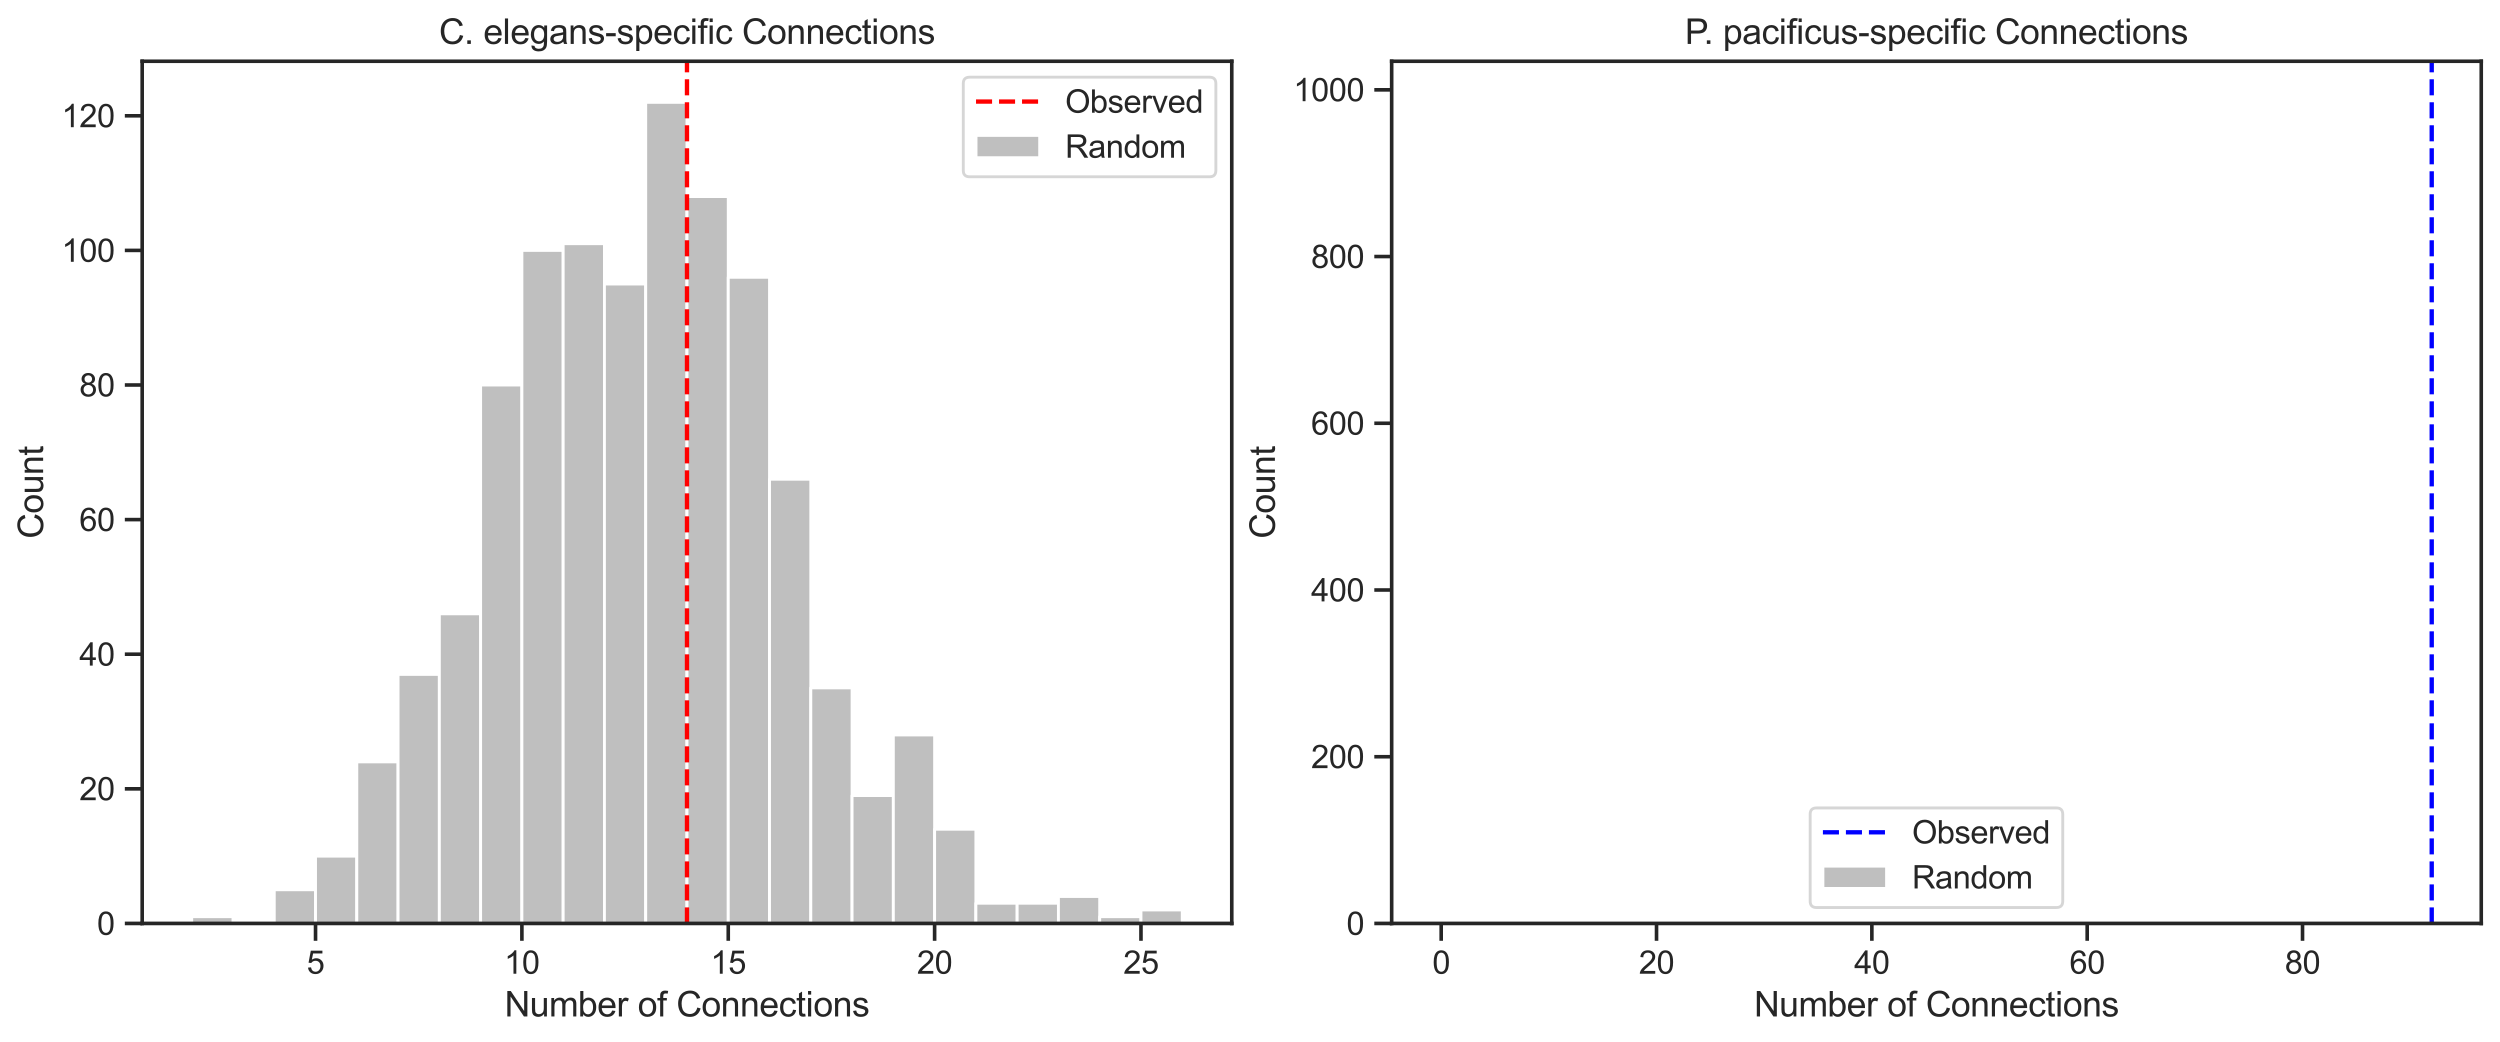 <?xml version="1.0" encoding="utf-8" standalone="no"?>
<!DOCTYPE svg PUBLIC "-//W3C//DTD SVG 1.1//EN"
  "http://www.w3.org/Graphics/SVG/1.1/DTD/svg11.dtd">
<svg xmlns:xlink="http://www.w3.org/1999/xlink" width="864pt" height="360pt" viewBox="0 0 864 360" xmlns="http://www.w3.org/2000/svg" version="1.1">
 <defs>
  <style type="text/css">*{stroke-linejoin: round; stroke-linecap: butt}</style>
 </defs>
 <g id="figure_1">
  <g id="patch_1">
   <path d="M 0 360 
L 864 360 
L 864 0 
L 0 0 
z
" style="fill: #ffffff"/>
  </g>
  <g id="axes_1">
   <g id="patch_2">
    <path d="M 49.14 319.14 
L 425.7 319.14 
L 425.7 21.176 
L 49.14 21.176 
z
" style="fill: #ffffff"/>
   </g>
   <g id="matplotlib.axis_1">
    <g id="xtick_1">
     <g id="line2d_1">
      <defs>
       <path id="m3680e229ea" d="M 0 0 
L 0 6 
" style="stroke: #262626; stroke-width: 1.25"/>
      </defs>
      <g>
       <use xlink:href="#m3680e229ea" x="109.047" y="319.14" style="fill: #262626; stroke: #262626; stroke-width: 1.25"/>
      </g>
     </g>
     <g id="text_1">
      <!-- 5 -->
      <g style="fill: #262626" transform="translate(105.989 336.514) scale(0.11 -0.11)">
       <defs>
        <path id="ArialMT-35" d="M 266 1200 
L 856 1250 
Q 922 819 1161 601 
Q 1400 384 1738 384 
Q 2144 384 2425 690 
Q 2706 997 2706 1503 
Q 2706 1984 2436 2262 
Q 2166 2541 1728 2541 
Q 1456 2541 1237 2417 
Q 1019 2294 894 2097 
L 366 2166 
L 809 4519 
L 3088 4519 
L 3088 3981 
L 1259 3981 
L 1013 2750 
Q 1425 3038 1878 3038 
Q 2478 3038 2890 2622 
Q 3303 2206 3303 1553 
Q 3303 931 2941 478 
Q 2500 -78 1738 -78 
Q 1113 -78 717 272 
Q 322 622 266 1200 
z
" transform="scale(0.016)"/>
       </defs>
       <use xlink:href="#ArialMT-35"/>
      </g>
     </g>
    </g>
    <g id="xtick_2">
     <g id="line2d_2">
      <g>
       <use xlink:href="#m3680e229ea" x="180.365" y="319.14" style="fill: #262626; stroke: #262626; stroke-width: 1.25"/>
      </g>
     </g>
     <g id="text_2">
      <!-- 10 -->
      <g style="fill: #262626" transform="translate(174.248 336.514) scale(0.11 -0.11)">
       <defs>
        <path id="ArialMT-31" d="M 2384 0 
L 1822 0 
L 1822 3584 
Q 1619 3391 1289 3197 
Q 959 3003 697 2906 
L 697 3450 
Q 1169 3672 1522 3987 
Q 1875 4303 2022 4600 
L 2384 4600 
L 2384 0 
z
" transform="scale(0.016)"/>
        <path id="ArialMT-30" d="M 266 2259 
Q 266 3072 433 3567 
Q 600 4063 929 4331 
Q 1259 4600 1759 4600 
Q 2128 4600 2406 4451 
Q 2684 4303 2865 4023 
Q 3047 3744 3150 3342 
Q 3253 2941 3253 2259 
Q 3253 1453 3087 958 
Q 2922 463 2592 192 
Q 2263 -78 1759 -78 
Q 1097 -78 719 397 
Q 266 969 266 2259 
z
M 844 2259 
Q 844 1131 1108 757 
Q 1372 384 1759 384 
Q 2147 384 2411 759 
Q 2675 1134 2675 2259 
Q 2675 3391 2411 3762 
Q 2147 4134 1753 4134 
Q 1366 4134 1134 3806 
Q 844 3388 844 2259 
z
" transform="scale(0.016)"/>
       </defs>
       <use xlink:href="#ArialMT-31"/>
       <use xlink:href="#ArialMT-30" x="55.615"/>
      </g>
     </g>
    </g>
    <g id="xtick_3">
     <g id="line2d_3">
      <g>
       <use xlink:href="#m3680e229ea" x="251.684" y="319.14" style="fill: #262626; stroke: #262626; stroke-width: 1.25"/>
      </g>
     </g>
     <g id="text_3">
      <!-- 15 -->
      <g style="fill: #262626" transform="translate(245.567 336.514) scale(0.11 -0.11)">
       <use xlink:href="#ArialMT-31"/>
       <use xlink:href="#ArialMT-35" x="55.615"/>
      </g>
     </g>
    </g>
    <g id="xtick_4">
     <g id="line2d_4">
      <g>
       <use xlink:href="#m3680e229ea" x="323.002" y="319.14" style="fill: #262626; stroke: #262626; stroke-width: 1.25"/>
      </g>
     </g>
     <g id="text_4">
      <!-- 20 -->
      <g style="fill: #262626" transform="translate(316.885 336.514) scale(0.11 -0.11)">
       <defs>
        <path id="ArialMT-32" d="M 3222 541 
L 3222 0 
L 194 0 
Q 188 203 259 391 
Q 375 700 629 1000 
Q 884 1300 1366 1694 
Q 2113 2306 2375 2664 
Q 2638 3022 2638 3341 
Q 2638 3675 2398 3904 
Q 2159 4134 1775 4134 
Q 1369 4134 1125 3890 
Q 881 3647 878 3216 
L 300 3275 
Q 359 3922 746 4261 
Q 1134 4600 1788 4600 
Q 2447 4600 2831 4234 
Q 3216 3869 3216 3328 
Q 3216 3053 3103 2787 
Q 2991 2522 2730 2228 
Q 2469 1934 1863 1422 
Q 1356 997 1212 845 
Q 1069 694 975 541 
L 3222 541 
z
" transform="scale(0.016)"/>
       </defs>
       <use xlink:href="#ArialMT-32"/>
       <use xlink:href="#ArialMT-30" x="55.615"/>
      </g>
     </g>
    </g>
    <g id="xtick_5">
     <g id="line2d_5">
      <g>
       <use xlink:href="#m3680e229ea" x="394.32" y="319.14" style="fill: #262626; stroke: #262626; stroke-width: 1.25"/>
      </g>
     </g>
     <g id="text_5">
      <!-- 25 -->
      <g style="fill: #262626" transform="translate(388.203 336.514) scale(0.11 -0.11)">
       <use xlink:href="#ArialMT-32"/>
       <use xlink:href="#ArialMT-35" x="55.615"/>
      </g>
     </g>
    </g>
    <g id="text_6">
     <!-- Number of Connections -->
     <g style="fill: #262626" transform="translate(174.392 351.289) scale(0.12 -0.12)">
      <defs>
       <path id="ArialMT-4e" d="M 488 0 
L 488 4581 
L 1109 4581 
L 3516 984 
L 3516 4581 
L 4097 4581 
L 4097 0 
L 3475 0 
L 1069 3600 
L 1069 0 
L 488 0 
z
" transform="scale(0.016)"/>
       <path id="ArialMT-75" d="M 2597 0 
L 2597 488 
Q 2209 -75 1544 -75 
Q 1250 -75 995 37 
Q 741 150 617 320 
Q 494 491 444 738 
Q 409 903 409 1263 
L 409 3319 
L 972 3319 
L 972 1478 
Q 972 1038 1006 884 
Q 1059 663 1231 536 
Q 1403 409 1656 409 
Q 1909 409 2131 539 
Q 2353 669 2445 892 
Q 2538 1116 2538 1541 
L 2538 3319 
L 3100 3319 
L 3100 0 
L 2597 0 
z
" transform="scale(0.016)"/>
       <path id="ArialMT-6d" d="M 422 0 
L 422 3319 
L 925 3319 
L 925 2853 
Q 1081 3097 1340 3245 
Q 1600 3394 1931 3394 
Q 2300 3394 2536 3241 
Q 2772 3088 2869 2813 
Q 3263 3394 3894 3394 
Q 4388 3394 4653 3120 
Q 4919 2847 4919 2278 
L 4919 0 
L 4359 0 
L 4359 2091 
Q 4359 2428 4304 2576 
Q 4250 2725 4106 2815 
Q 3963 2906 3769 2906 
Q 3419 2906 3187 2673 
Q 2956 2441 2956 1928 
L 2956 0 
L 2394 0 
L 2394 2156 
Q 2394 2531 2256 2718 
Q 2119 2906 1806 2906 
Q 1569 2906 1367 2781 
Q 1166 2656 1075 2415 
Q 984 2175 984 1722 
L 984 0 
L 422 0 
z
" transform="scale(0.016)"/>
       <path id="ArialMT-62" d="M 941 0 
L 419 0 
L 419 4581 
L 981 4581 
L 981 2947 
Q 1338 3394 1891 3394 
Q 2197 3394 2470 3270 
Q 2744 3147 2920 2923 
Q 3097 2700 3197 2384 
Q 3297 2069 3297 1709 
Q 3297 856 2875 390 
Q 2453 -75 1863 -75 
Q 1275 -75 941 416 
L 941 0 
z
M 934 1684 
Q 934 1088 1097 822 
Q 1363 388 1816 388 
Q 2184 388 2453 708 
Q 2722 1028 2722 1663 
Q 2722 2313 2464 2622 
Q 2206 2931 1841 2931 
Q 1472 2931 1203 2611 
Q 934 2291 934 1684 
z
" transform="scale(0.016)"/>
       <path id="ArialMT-65" d="M 2694 1069 
L 3275 997 
Q 3138 488 2766 206 
Q 2394 -75 1816 -75 
Q 1088 -75 661 373 
Q 234 822 234 1631 
Q 234 2469 665 2931 
Q 1097 3394 1784 3394 
Q 2450 3394 2872 2941 
Q 3294 2488 3294 1666 
Q 3294 1616 3291 1516 
L 816 1516 
Q 847 969 1125 678 
Q 1403 388 1819 388 
Q 2128 388 2347 550 
Q 2566 713 2694 1069 
z
M 847 1978 
L 2700 1978 
Q 2663 2397 2488 2606 
Q 2219 2931 1791 2931 
Q 1403 2931 1139 2672 
Q 875 2413 847 1978 
z
" transform="scale(0.016)"/>
       <path id="ArialMT-72" d="M 416 0 
L 416 3319 
L 922 3319 
L 922 2816 
Q 1116 3169 1280 3281 
Q 1444 3394 1641 3394 
Q 1925 3394 2219 3213 
L 2025 2691 
Q 1819 2813 1613 2813 
Q 1428 2813 1281 2702 
Q 1134 2591 1072 2394 
Q 978 2094 978 1738 
L 978 0 
L 416 0 
z
" transform="scale(0.016)"/>
       <path id="ArialMT-20" transform="scale(0.016)"/>
       <path id="ArialMT-6f" d="M 213 1659 
Q 213 2581 725 3025 
Q 1153 3394 1769 3394 
Q 2453 3394 2887 2945 
Q 3322 2497 3322 1706 
Q 3322 1066 3130 698 
Q 2938 331 2570 128 
Q 2203 -75 1769 -75 
Q 1072 -75 642 372 
Q 213 819 213 1659 
z
M 791 1659 
Q 791 1022 1069 705 
Q 1347 388 1769 388 
Q 2188 388 2466 706 
Q 2744 1025 2744 1678 
Q 2744 2294 2464 2611 
Q 2184 2928 1769 2928 
Q 1347 2928 1069 2612 
Q 791 2297 791 1659 
z
" transform="scale(0.016)"/>
       <path id="ArialMT-66" d="M 556 0 
L 556 2881 
L 59 2881 
L 59 3319 
L 556 3319 
L 556 3672 
Q 556 4006 616 4169 
Q 697 4388 901 4523 
Q 1106 4659 1475 4659 
Q 1713 4659 2000 4603 
L 1916 4113 
Q 1741 4144 1584 4144 
Q 1328 4144 1222 4034 
Q 1116 3925 1116 3625 
L 1116 3319 
L 1763 3319 
L 1763 2881 
L 1116 2881 
L 1116 0 
L 556 0 
z
" transform="scale(0.016)"/>
       <path id="ArialMT-43" d="M 3763 1606 
L 4369 1453 
Q 4178 706 3683 314 
Q 3188 -78 2472 -78 
Q 1731 -78 1267 223 
Q 803 525 561 1097 
Q 319 1669 319 2325 
Q 319 3041 592 3573 
Q 866 4106 1370 4382 
Q 1875 4659 2481 4659 
Q 3169 4659 3637 4309 
Q 4106 3959 4291 3325 
L 3694 3184 
Q 3534 3684 3231 3912 
Q 2928 4141 2469 4141 
Q 1941 4141 1586 3887 
Q 1231 3634 1087 3207 
Q 944 2781 944 2328 
Q 944 1744 1114 1308 
Q 1284 872 1643 656 
Q 2003 441 2422 441 
Q 2931 441 3284 734 
Q 3638 1028 3763 1606 
z
" transform="scale(0.016)"/>
       <path id="ArialMT-6e" d="M 422 0 
L 422 3319 
L 928 3319 
L 928 2847 
Q 1294 3394 1984 3394 
Q 2284 3394 2536 3286 
Q 2788 3178 2913 3003 
Q 3038 2828 3088 2588 
Q 3119 2431 3119 2041 
L 3119 0 
L 2556 0 
L 2556 2019 
Q 2556 2363 2490 2533 
Q 2425 2703 2258 2804 
Q 2091 2906 1866 2906 
Q 1506 2906 1245 2678 
Q 984 2450 984 1813 
L 984 0 
L 422 0 
z
" transform="scale(0.016)"/>
       <path id="ArialMT-63" d="M 2588 1216 
L 3141 1144 
Q 3050 572 2676 248 
Q 2303 -75 1759 -75 
Q 1078 -75 664 370 
Q 250 816 250 1647 
Q 250 2184 428 2587 
Q 606 2991 970 3192 
Q 1334 3394 1763 3394 
Q 2303 3394 2647 3120 
Q 2991 2847 3088 2344 
L 2541 2259 
Q 2463 2594 2264 2762 
Q 2066 2931 1784 2931 
Q 1359 2931 1093 2626 
Q 828 2322 828 1663 
Q 828 994 1084 691 
Q 1341 388 1753 388 
Q 2084 388 2306 591 
Q 2528 794 2588 1216 
z
" transform="scale(0.016)"/>
       <path id="ArialMT-74" d="M 1650 503 
L 1731 6 
Q 1494 -44 1306 -44 
Q 1000 -44 831 53 
Q 663 150 594 308 
Q 525 466 525 972 
L 525 2881 
L 113 2881 
L 113 3319 
L 525 3319 
L 525 4141 
L 1084 4478 
L 1084 3319 
L 1650 3319 
L 1650 2881 
L 1084 2881 
L 1084 941 
Q 1084 700 1114 631 
Q 1144 563 1211 522 
Q 1278 481 1403 481 
Q 1497 481 1650 503 
z
" transform="scale(0.016)"/>
       <path id="ArialMT-69" d="M 425 3934 
L 425 4581 
L 988 4581 
L 988 3934 
L 425 3934 
z
M 425 0 
L 425 3319 
L 988 3319 
L 988 0 
L 425 0 
z
" transform="scale(0.016)"/>
       <path id="ArialMT-73" d="M 197 991 
L 753 1078 
Q 800 744 1014 566 
Q 1228 388 1613 388 
Q 2000 388 2187 545 
Q 2375 703 2375 916 
Q 2375 1106 2209 1216 
Q 2094 1291 1634 1406 
Q 1016 1563 777 1677 
Q 538 1791 414 1992 
Q 291 2194 291 2438 
Q 291 2659 392 2848 
Q 494 3038 669 3163 
Q 800 3259 1026 3326 
Q 1253 3394 1513 3394 
Q 1903 3394 2198 3281 
Q 2494 3169 2634 2976 
Q 2775 2784 2828 2463 
L 2278 2388 
Q 2241 2644 2061 2787 
Q 1881 2931 1553 2931 
Q 1166 2931 1000 2803 
Q 834 2675 834 2503 
Q 834 2394 903 2306 
Q 972 2216 1119 2156 
Q 1203 2125 1616 2013 
Q 2213 1853 2448 1751 
Q 2684 1650 2818 1456 
Q 2953 1263 2953 975 
Q 2953 694 2789 445 
Q 2625 197 2315 61 
Q 2006 -75 1616 -75 
Q 969 -75 630 194 
Q 291 463 197 991 
z
" transform="scale(0.016)"/>
      </defs>
      <use xlink:href="#ArialMT-4e"/>
      <use xlink:href="#ArialMT-75" x="72.217"/>
      <use xlink:href="#ArialMT-6d" x="127.832"/>
      <use xlink:href="#ArialMT-62" x="211.133"/>
      <use xlink:href="#ArialMT-65" x="266.748"/>
      <use xlink:href="#ArialMT-72" x="322.363"/>
      <use xlink:href="#ArialMT-20" x="355.664"/>
      <use xlink:href="#ArialMT-6f" x="383.447"/>
      <use xlink:href="#ArialMT-66" x="439.062"/>
      <use xlink:href="#ArialMT-20" x="466.846"/>
      <use xlink:href="#ArialMT-43" x="494.629"/>
      <use xlink:href="#ArialMT-6f" x="566.846"/>
      <use xlink:href="#ArialMT-6e" x="622.461"/>
      <use xlink:href="#ArialMT-6e" x="678.076"/>
      <use xlink:href="#ArialMT-65" x="733.691"/>
      <use xlink:href="#ArialMT-63" x="789.307"/>
      <use xlink:href="#ArialMT-74" x="839.307"/>
      <use xlink:href="#ArialMT-69" x="867.09"/>
      <use xlink:href="#ArialMT-6f" x="889.307"/>
      <use xlink:href="#ArialMT-6e" x="944.922"/>
      <use xlink:href="#ArialMT-73" x="1000.537"/>
     </g>
    </g>
   </g>
   <g id="matplotlib.axis_2">
    <g id="ytick_1">
     <g id="line2d_6">
      <defs>
       <path id="m721953636a" d="M 0 0 
L -6 0 
" style="stroke: #262626; stroke-width: 1.25"/>
      </defs>
      <g>
       <use xlink:href="#m721953636a" x="49.14" y="319.14" style="fill: #262626; stroke: #262626; stroke-width: 1.25"/>
      </g>
     </g>
     <g id="text_7">
      <!-- 0 -->
      <g style="fill: #262626" transform="translate(33.523 323.077) scale(0.11 -0.11)">
       <use xlink:href="#ArialMT-30"/>
      </g>
     </g>
    </g>
    <g id="ytick_2">
     <g id="line2d_7">
      <g>
       <use xlink:href="#m721953636a" x="49.14" y="272.62" style="fill: #262626; stroke: #262626; stroke-width: 1.25"/>
      </g>
     </g>
     <g id="text_8">
      <!-- 20 -->
      <g style="fill: #262626" transform="translate(27.406 276.556) scale(0.11 -0.11)">
       <use xlink:href="#ArialMT-32"/>
       <use xlink:href="#ArialMT-30" x="55.615"/>
      </g>
     </g>
    </g>
    <g id="ytick_3">
     <g id="line2d_8">
      <g>
       <use xlink:href="#m721953636a" x="49.14" y="226.099" style="fill: #262626; stroke: #262626; stroke-width: 1.25"/>
      </g>
     </g>
     <g id="text_9">
      <!-- 40 -->
      <g style="fill: #262626" transform="translate(27.406 230.036) scale(0.11 -0.11)">
       <defs>
        <path id="ArialMT-34" d="M 2069 0 
L 2069 1097 
L 81 1097 
L 81 1613 
L 2172 4581 
L 2631 4581 
L 2631 1613 
L 3250 1613 
L 3250 1097 
L 2631 1097 
L 2631 0 
L 2069 0 
z
M 2069 1613 
L 2069 3678 
L 634 1613 
L 2069 1613 
z
" transform="scale(0.016)"/>
       </defs>
       <use xlink:href="#ArialMT-34"/>
       <use xlink:href="#ArialMT-30" x="55.615"/>
      </g>
     </g>
    </g>
    <g id="ytick_4">
     <g id="line2d_9">
      <g>
       <use xlink:href="#m721953636a" x="49.14" y="179.579" style="fill: #262626; stroke: #262626; stroke-width: 1.25"/>
      </g>
     </g>
     <g id="text_10">
      <!-- 60 -->
      <g style="fill: #262626" transform="translate(27.406 183.515) scale(0.11 -0.11)">
       <defs>
        <path id="ArialMT-36" d="M 3184 3459 
L 2625 3416 
Q 2550 3747 2413 3897 
Q 2184 4138 1850 4138 
Q 1581 4138 1378 3988 
Q 1113 3794 959 3422 
Q 806 3050 800 2363 
Q 1003 2672 1297 2822 
Q 1591 2972 1913 2972 
Q 2475 2972 2870 2558 
Q 3266 2144 3266 1488 
Q 3266 1056 3080 686 
Q 2894 316 2569 119 
Q 2244 -78 1831 -78 
Q 1128 -78 684 439 
Q 241 956 241 2144 
Q 241 3472 731 4075 
Q 1159 4600 1884 4600 
Q 2425 4600 2770 4297 
Q 3116 3994 3184 3459 
z
M 888 1484 
Q 888 1194 1011 928 
Q 1134 663 1356 523 
Q 1578 384 1822 384 
Q 2178 384 2434 671 
Q 2691 959 2691 1453 
Q 2691 1928 2437 2201 
Q 2184 2475 1800 2475 
Q 1419 2475 1153 2201 
Q 888 1928 888 1484 
z
" transform="scale(0.016)"/>
       </defs>
       <use xlink:href="#ArialMT-36"/>
       <use xlink:href="#ArialMT-30" x="55.615"/>
      </g>
     </g>
    </g>
    <g id="ytick_5">
     <g id="line2d_10">
      <g>
       <use xlink:href="#m721953636a" x="49.14" y="133.058" style="fill: #262626; stroke: #262626; stroke-width: 1.25"/>
      </g>
     </g>
     <g id="text_11">
      <!-- 80 -->
      <g style="fill: #262626" transform="translate(27.406 136.995) scale(0.11 -0.11)">
       <defs>
        <path id="ArialMT-38" d="M 1131 2484 
Q 781 2613 612 2850 
Q 444 3088 444 3419 
Q 444 3919 803 4259 
Q 1163 4600 1759 4600 
Q 2359 4600 2725 4251 
Q 3091 3903 3091 3403 
Q 3091 3084 2923 2848 
Q 2756 2613 2416 2484 
Q 2838 2347 3058 2040 
Q 3278 1734 3278 1309 
Q 3278 722 2862 322 
Q 2447 -78 1769 -78 
Q 1091 -78 675 323 
Q 259 725 259 1325 
Q 259 1772 486 2073 
Q 713 2375 1131 2484 
z
M 1019 3438 
Q 1019 3113 1228 2906 
Q 1438 2700 1772 2700 
Q 2097 2700 2305 2904 
Q 2513 3109 2513 3406 
Q 2513 3716 2298 3927 
Q 2084 4138 1766 4138 
Q 1444 4138 1231 3931 
Q 1019 3725 1019 3438 
z
M 838 1322 
Q 838 1081 952 856 
Q 1066 631 1291 507 
Q 1516 384 1775 384 
Q 2178 384 2440 643 
Q 2703 903 2703 1303 
Q 2703 1709 2433 1975 
Q 2163 2241 1756 2241 
Q 1359 2241 1098 1978 
Q 838 1716 838 1322 
z
" transform="scale(0.016)"/>
       </defs>
       <use xlink:href="#ArialMT-38"/>
       <use xlink:href="#ArialMT-30" x="55.615"/>
      </g>
     </g>
    </g>
    <g id="ytick_6">
     <g id="line2d_11">
      <g>
       <use xlink:href="#m721953636a" x="49.14" y="86.538" style="fill: #262626; stroke: #262626; stroke-width: 1.25"/>
      </g>
     </g>
     <g id="text_12">
      <!-- 100 -->
      <g style="fill: #262626" transform="translate(21.289 90.474) scale(0.11 -0.11)">
       <use xlink:href="#ArialMT-31"/>
       <use xlink:href="#ArialMT-30" x="55.615"/>
       <use xlink:href="#ArialMT-30" x="111.23"/>
      </g>
     </g>
    </g>
    <g id="ytick_7">
     <g id="line2d_12">
      <g>
       <use xlink:href="#m721953636a" x="49.14" y="40.017" style="fill: #262626; stroke: #262626; stroke-width: 1.25"/>
      </g>
     </g>
     <g id="text_13">
      <!-- 120 -->
      <g style="fill: #262626" transform="translate(21.289 43.954) scale(0.11 -0.11)">
       <use xlink:href="#ArialMT-31"/>
       <use xlink:href="#ArialMT-32" x="55.615"/>
       <use xlink:href="#ArialMT-30" x="111.23"/>
      </g>
     </g>
    </g>
    <g id="text_14">
     <!-- Count -->
     <g style="fill: #262626" transform="translate(14.904 186.168) rotate(-90) scale(0.12 -0.12)">
      <use xlink:href="#ArialMT-43"/>
      <use xlink:href="#ArialMT-6f" x="72.217"/>
      <use xlink:href="#ArialMT-75" x="127.832"/>
      <use xlink:href="#ArialMT-6e" x="183.447"/>
      <use xlink:href="#ArialMT-74" x="239.062"/>
     </g>
    </g>
   </g>
   <g id="patch_3">
    <path d="M 66.256 319.14 
L 80.52 319.14 
L 80.52 316.814 
L 66.256 316.814 
z
" clip-path="url(#pc306ebaa69)" style="fill: #808080; fill-opacity: 0.5; stroke: #ffffff; stroke-linejoin: miter"/>
   </g>
   <g id="patch_4">
    <path d="M 80.52 319.14 
L 94.784 319.14 
L 94.784 319.14 
L 80.52 319.14 
z
" clip-path="url(#pc306ebaa69)" style="fill: #808080; fill-opacity: 0.5; stroke: #ffffff; stroke-linejoin: miter"/>
   </g>
   <g id="patch_5">
    <path d="M 94.784 319.14 
L 109.047 319.14 
L 109.047 307.51 
L 94.784 307.51 
z
" clip-path="url(#pc306ebaa69)" style="fill: #808080; fill-opacity: 0.5; stroke: #ffffff; stroke-linejoin: miter"/>
   </g>
   <g id="patch_6">
    <path d="M 109.047 319.14 
L 123.311 319.14 
L 123.311 295.88 
L 109.047 295.88 
z
" clip-path="url(#pc306ebaa69)" style="fill: #808080; fill-opacity: 0.5; stroke: #ffffff; stroke-linejoin: miter"/>
   </g>
   <g id="patch_7">
    <path d="M 123.311 319.14 
L 137.575 319.14 
L 137.575 263.315 
L 123.311 263.315 
z
" clip-path="url(#pc306ebaa69)" style="fill: #808080; fill-opacity: 0.5; stroke: #ffffff; stroke-linejoin: miter"/>
   </g>
   <g id="patch_8">
    <path d="M 137.575 319.14 
L 151.838 319.14 
L 151.838 233.077 
L 137.575 233.077 
z
" clip-path="url(#pc306ebaa69)" style="fill: #808080; fill-opacity: 0.5; stroke: #ffffff; stroke-linejoin: miter"/>
   </g>
   <g id="patch_9">
    <path d="M 151.838 319.14 
L 166.102 319.14 
L 166.102 212.143 
L 151.838 212.143 
z
" clip-path="url(#pc306ebaa69)" style="fill: #808080; fill-opacity: 0.5; stroke: #ffffff; stroke-linejoin: miter"/>
   </g>
   <g id="patch_10">
    <path d="M 166.102 319.14 
L 180.365 319.14 
L 180.365 133.058 
L 166.102 133.058 
z
" clip-path="url(#pc306ebaa69)" style="fill: #808080; fill-opacity: 0.5; stroke: #ffffff; stroke-linejoin: miter"/>
   </g>
   <g id="patch_11">
    <path d="M 180.365 319.14 
L 194.629 319.14 
L 194.629 86.538 
L 180.365 86.538 
z
" clip-path="url(#pc306ebaa69)" style="fill: #808080; fill-opacity: 0.5; stroke: #ffffff; stroke-linejoin: miter"/>
   </g>
   <g id="patch_12">
    <path d="M 194.629 319.14 
L 208.893 319.14 
L 208.893 84.212 
L 194.629 84.212 
z
" clip-path="url(#pc306ebaa69)" style="fill: #808080; fill-opacity: 0.5; stroke: #ffffff; stroke-linejoin: miter"/>
   </g>
   <g id="patch_13">
    <path d="M 208.893 319.14 
L 223.156 319.14 
L 223.156 98.168 
L 208.893 98.168 
z
" clip-path="url(#pc306ebaa69)" style="fill: #808080; fill-opacity: 0.5; stroke: #ffffff; stroke-linejoin: miter"/>
   </g>
   <g id="patch_14">
    <path d="M 223.156 319.14 
L 237.42 319.14 
L 237.42 35.365 
L 223.156 35.365 
z
" clip-path="url(#pc306ebaa69)" style="fill: #808080; fill-opacity: 0.5; stroke: #ffffff; stroke-linejoin: miter"/>
   </g>
   <g id="patch_15">
    <path d="M 237.42 319.14 
L 251.684 319.14 
L 251.684 67.929 
L 237.42 67.929 
z
" clip-path="url(#pc306ebaa69)" style="fill: #808080; fill-opacity: 0.5; stroke: #ffffff; stroke-linejoin: miter"/>
   </g>
   <g id="patch_16">
    <path d="M 251.684 319.14 
L 265.947 319.14 
L 265.947 95.842 
L 251.684 95.842 
z
" clip-path="url(#pc306ebaa69)" style="fill: #808080; fill-opacity: 0.5; stroke: #ffffff; stroke-linejoin: miter"/>
   </g>
   <g id="patch_17">
    <path d="M 265.947 319.14 
L 280.211 319.14 
L 280.211 165.622 
L 265.947 165.622 
z
" clip-path="url(#pc306ebaa69)" style="fill: #808080; fill-opacity: 0.5; stroke: #ffffff; stroke-linejoin: miter"/>
   </g>
   <g id="patch_18">
    <path d="M 280.211 319.14 
L 294.475 319.14 
L 294.475 237.729 
L 280.211 237.729 
z
" clip-path="url(#pc306ebaa69)" style="fill: #808080; fill-opacity: 0.5; stroke: #ffffff; stroke-linejoin: miter"/>
   </g>
   <g id="patch_19">
    <path d="M 294.475 319.14 
L 308.738 319.14 
L 308.738 274.946 
L 294.475 274.946 
z
" clip-path="url(#pc306ebaa69)" style="fill: #808080; fill-opacity: 0.5; stroke: #ffffff; stroke-linejoin: miter"/>
   </g>
   <g id="patch_20">
    <path d="M 308.738 319.14 
L 323.002 319.14 
L 323.002 254.011 
L 308.738 254.011 
z
" clip-path="url(#pc306ebaa69)" style="fill: #808080; fill-opacity: 0.5; stroke: #ffffff; stroke-linejoin: miter"/>
   </g>
   <g id="patch_21">
    <path d="M 323.002 319.14 
L 337.265 319.14 
L 337.265 286.576 
L 323.002 286.576 
z
" clip-path="url(#pc306ebaa69)" style="fill: #808080; fill-opacity: 0.5; stroke: #ffffff; stroke-linejoin: miter"/>
   </g>
   <g id="patch_22">
    <path d="M 337.265 319.14 
L 351.529 319.14 
L 351.529 312.162 
L 337.265 312.162 
z
" clip-path="url(#pc306ebaa69)" style="fill: #808080; fill-opacity: 0.5; stroke: #ffffff; stroke-linejoin: miter"/>
   </g>
   <g id="patch_23">
    <path d="M 351.529 319.14 
L 365.793 319.14 
L 365.793 312.162 
L 351.529 312.162 
z
" clip-path="url(#pc306ebaa69)" style="fill: #808080; fill-opacity: 0.5; stroke: #ffffff; stroke-linejoin: miter"/>
   </g>
   <g id="patch_24">
    <path d="M 365.793 319.14 
L 380.056 319.14 
L 380.056 309.836 
L 365.793 309.836 
z
" clip-path="url(#pc306ebaa69)" style="fill: #808080; fill-opacity: 0.5; stroke: #ffffff; stroke-linejoin: miter"/>
   </g>
   <g id="patch_25">
    <path d="M 380.056 319.14 
L 394.32 319.14 
L 394.32 316.814 
L 380.056 316.814 
z
" clip-path="url(#pc306ebaa69)" style="fill: #808080; fill-opacity: 0.5; stroke: #ffffff; stroke-linejoin: miter"/>
   </g>
   <g id="patch_26">
    <path d="M 394.32 319.14 
L 408.584 319.14 
L 408.584 314.488 
L 394.32 314.488 
z
" clip-path="url(#pc306ebaa69)" style="fill: #808080; fill-opacity: 0.5; stroke: #ffffff; stroke-linejoin: miter"/>
   </g>
   <g id="line2d_13">
    <path d="M 237.42 319.14 
L 237.42 21.176 
" clip-path="url(#pc306ebaa69)" style="fill: none; stroke-dasharray: 5.55,2.4; stroke-dashoffset: 0; stroke: #ff0000; stroke-width: 1.5"/>
   </g>
   <g id="patch_27">
    <path d="M 49.14 319.14 
L 49.14 21.176 
" style="fill: none; stroke: #262626; stroke-width: 1.25; stroke-linejoin: miter; stroke-linecap: square"/>
   </g>
   <g id="patch_28">
    <path d="M 425.7 319.14 
L 425.7 21.176 
" style="fill: none; stroke: #262626; stroke-width: 1.25; stroke-linejoin: miter; stroke-linecap: square"/>
   </g>
   <g id="patch_29">
    <path d="M 49.14 319.14 
L 425.7 319.14 
" style="fill: none; stroke: #262626; stroke-width: 1.25; stroke-linejoin: miter; stroke-linecap: square"/>
   </g>
   <g id="patch_30">
    <path d="M 49.14 21.176 
L 425.7 21.176 
" style="fill: none; stroke: #262626; stroke-width: 1.25; stroke-linejoin: miter; stroke-linecap: square"/>
   </g>
   <g id="text_15">
    <!-- C. elegans-specific Connections -->
    <g style="fill: #262626" transform="translate(151.714 15.176) scale(0.12 -0.12)">
     <defs>
      <path id="ArialMT-2e" d="M 581 0 
L 581 641 
L 1222 641 
L 1222 0 
L 581 0 
z
" transform="scale(0.016)"/>
      <path id="ArialMT-6c" d="M 409 0 
L 409 4581 
L 972 4581 
L 972 0 
L 409 0 
z
" transform="scale(0.016)"/>
      <path id="ArialMT-67" d="M 319 -275 
L 866 -356 
Q 900 -609 1056 -725 
Q 1266 -881 1628 -881 
Q 2019 -881 2231 -725 
Q 2444 -569 2519 -288 
Q 2563 -116 2559 434 
Q 2191 0 1641 0 
Q 956 0 581 494 
Q 206 988 206 1678 
Q 206 2153 378 2554 
Q 550 2956 876 3175 
Q 1203 3394 1644 3394 
Q 2231 3394 2613 2919 
L 2613 3319 
L 3131 3319 
L 3131 450 
Q 3131 -325 2973 -648 
Q 2816 -972 2473 -1159 
Q 2131 -1347 1631 -1347 
Q 1038 -1347 672 -1080 
Q 306 -813 319 -275 
z
M 784 1719 
Q 784 1066 1043 766 
Q 1303 466 1694 466 
Q 2081 466 2343 764 
Q 2606 1063 2606 1700 
Q 2606 2309 2336 2618 
Q 2066 2928 1684 2928 
Q 1309 2928 1046 2623 
Q 784 2319 784 1719 
z
" transform="scale(0.016)"/>
      <path id="ArialMT-61" d="M 2588 409 
Q 2275 144 1986 34 
Q 1697 -75 1366 -75 
Q 819 -75 525 192 
Q 231 459 231 875 
Q 231 1119 342 1320 
Q 453 1522 633 1644 
Q 813 1766 1038 1828 
Q 1203 1872 1538 1913 
Q 2219 1994 2541 2106 
Q 2544 2222 2544 2253 
Q 2544 2597 2384 2738 
Q 2169 2928 1744 2928 
Q 1347 2928 1158 2789 
Q 969 2650 878 2297 
L 328 2372 
Q 403 2725 575 2942 
Q 747 3159 1072 3276 
Q 1397 3394 1825 3394 
Q 2250 3394 2515 3294 
Q 2781 3194 2906 3042 
Q 3031 2891 3081 2659 
Q 3109 2516 3109 2141 
L 3109 1391 
Q 3109 606 3145 398 
Q 3181 191 3288 0 
L 2700 0 
Q 2613 175 2588 409 
z
M 2541 1666 
Q 2234 1541 1622 1453 
Q 1275 1403 1131 1340 
Q 988 1278 909 1158 
Q 831 1038 831 891 
Q 831 666 1001 516 
Q 1172 366 1500 366 
Q 1825 366 2078 508 
Q 2331 650 2450 897 
Q 2541 1088 2541 1459 
L 2541 1666 
z
" transform="scale(0.016)"/>
      <path id="ArialMT-2d" d="M 203 1375 
L 203 1941 
L 1931 1941 
L 1931 1375 
L 203 1375 
z
" transform="scale(0.016)"/>
      <path id="ArialMT-70" d="M 422 -1272 
L 422 3319 
L 934 3319 
L 934 2888 
Q 1116 3141 1344 3267 
Q 1572 3394 1897 3394 
Q 2322 3394 2647 3175 
Q 2972 2956 3137 2557 
Q 3303 2159 3303 1684 
Q 3303 1175 3120 767 
Q 2938 359 2589 142 
Q 2241 -75 1856 -75 
Q 1575 -75 1351 44 
Q 1128 163 984 344 
L 984 -1272 
L 422 -1272 
z
M 931 1641 
Q 931 1000 1190 694 
Q 1450 388 1819 388 
Q 2194 388 2461 705 
Q 2728 1022 2728 1688 
Q 2728 2322 2467 2637 
Q 2206 2953 1844 2953 
Q 1484 2953 1207 2617 
Q 931 2281 931 1641 
z
" transform="scale(0.016)"/>
     </defs>
     <use xlink:href="#ArialMT-43"/>
     <use xlink:href="#ArialMT-2e" x="72.217"/>
     <use xlink:href="#ArialMT-20" x="100"/>
     <use xlink:href="#ArialMT-65" x="127.783"/>
     <use xlink:href="#ArialMT-6c" x="183.398"/>
     <use xlink:href="#ArialMT-65" x="205.615"/>
     <use xlink:href="#ArialMT-67" x="261.23"/>
     <use xlink:href="#ArialMT-61" x="316.846"/>
     <use xlink:href="#ArialMT-6e" x="372.461"/>
     <use xlink:href="#ArialMT-73" x="428.076"/>
     <use xlink:href="#ArialMT-2d" x="478.076"/>
     <use xlink:href="#ArialMT-73" x="511.377"/>
     <use xlink:href="#ArialMT-70" x="561.377"/>
     <use xlink:href="#ArialMT-65" x="616.992"/>
     <use xlink:href="#ArialMT-63" x="672.607"/>
     <use xlink:href="#ArialMT-69" x="722.607"/>
     <use xlink:href="#ArialMT-66" x="744.824"/>
     <use xlink:href="#ArialMT-69" x="772.607"/>
     <use xlink:href="#ArialMT-63" x="794.824"/>
     <use xlink:href="#ArialMT-20" x="844.824"/>
     <use xlink:href="#ArialMT-43" x="872.607"/>
     <use xlink:href="#ArialMT-6f" x="944.824"/>
     <use xlink:href="#ArialMT-6e" x="1000.439"/>
     <use xlink:href="#ArialMT-6e" x="1056.055"/>
     <use xlink:href="#ArialMT-65" x="1111.67"/>
     <use xlink:href="#ArialMT-63" x="1167.285"/>
     <use xlink:href="#ArialMT-74" x="1217.285"/>
     <use xlink:href="#ArialMT-69" x="1245.068"/>
     <use xlink:href="#ArialMT-6f" x="1267.285"/>
     <use xlink:href="#ArialMT-6e" x="1322.9"/>
     <use xlink:href="#ArialMT-73" x="1378.516"/>
    </g>
   </g>
   <g id="legend_1">
    <g id="patch_31">
     <path d="M 335.113 61.096 
L 418 61.096 
Q 420.2 61.096 420.2 58.896 
L 420.2 28.876 
Q 420.2 26.676 418 26.676 
L 335.113 26.676 
Q 332.913 26.676 332.913 28.876 
L 332.913 58.896 
Q 332.913 61.096 335.113 61.096 
z
" style="fill: #ffffff; opacity: 0.8; stroke: #cccccc; stroke-linejoin: miter"/>
    </g>
    <g id="line2d_14">
     <path d="M 337.313 35.1 
L 348.313 35.1 
L 359.313 35.1 
" style="fill: none; stroke-dasharray: 5.55,2.4; stroke-dashoffset: 0; stroke: #ff0000; stroke-width: 1.5"/>
    </g>
    <g id="text_16">
     <!-- Observed -->
     <g style="fill: #262626" transform="translate(368.113 38.95) scale(0.11 -0.11)">
      <defs>
       <path id="ArialMT-4f" d="M 309 2231 
Q 309 3372 921 4017 
Q 1534 4663 2503 4663 
Q 3138 4663 3647 4359 
Q 4156 4056 4423 3514 
Q 4691 2972 4691 2284 
Q 4691 1588 4409 1038 
Q 4128 488 3612 205 
Q 3097 -78 2500 -78 
Q 1853 -78 1343 234 
Q 834 547 571 1087 
Q 309 1628 309 2231 
z
M 934 2222 
Q 934 1394 1379 917 
Q 1825 441 2497 441 
Q 3181 441 3623 922 
Q 4066 1403 4066 2288 
Q 4066 2847 3877 3264 
Q 3688 3681 3323 3911 
Q 2959 4141 2506 4141 
Q 1863 4141 1398 3698 
Q 934 3256 934 2222 
z
" transform="scale(0.016)"/>
       <path id="ArialMT-76" d="M 1344 0 
L 81 3319 
L 675 3319 
L 1388 1331 
Q 1503 1009 1600 663 
Q 1675 925 1809 1294 
L 2547 3319 
L 3125 3319 
L 1869 0 
L 1344 0 
z
" transform="scale(0.016)"/>
       <path id="ArialMT-64" d="M 2575 0 
L 2575 419 
Q 2259 -75 1647 -75 
Q 1250 -75 917 144 
Q 584 363 401 755 
Q 219 1147 219 1656 
Q 219 2153 384 2558 
Q 550 2963 881 3178 
Q 1213 3394 1622 3394 
Q 1922 3394 2156 3267 
Q 2391 3141 2538 2938 
L 2538 4581 
L 3097 4581 
L 3097 0 
L 2575 0 
z
M 797 1656 
Q 797 1019 1065 703 
Q 1334 388 1700 388 
Q 2069 388 2326 689 
Q 2584 991 2584 1609 
Q 2584 2291 2321 2609 
Q 2059 2928 1675 2928 
Q 1300 2928 1048 2622 
Q 797 2316 797 1656 
z
" transform="scale(0.016)"/>
      </defs>
      <use xlink:href="#ArialMT-4f"/>
      <use xlink:href="#ArialMT-62" x="77.783"/>
      <use xlink:href="#ArialMT-73" x="133.398"/>
      <use xlink:href="#ArialMT-65" x="183.398"/>
      <use xlink:href="#ArialMT-72" x="239.014"/>
      <use xlink:href="#ArialMT-76" x="272.314"/>
      <use xlink:href="#ArialMT-65" x="322.314"/>
      <use xlink:href="#ArialMT-64" x="377.93"/>
     </g>
    </g>
    <g id="patch_32">
     <path d="M 337.313 54.51 
L 359.313 54.51 
L 359.313 46.81 
L 337.313 46.81 
z
" style="fill: #808080; fill-opacity: 0.5; stroke: #ffffff; stroke-linejoin: miter"/>
    </g>
    <g id="text_17">
     <!-- Random -->
     <g style="fill: #262626" transform="translate(368.113 54.51) scale(0.11 -0.11)">
      <defs>
       <path id="ArialMT-52" d="M 503 0 
L 503 4581 
L 2534 4581 
Q 3147 4581 3465 4457 
Q 3784 4334 3975 4021 
Q 4166 3709 4166 3331 
Q 4166 2844 3850 2509 
Q 3534 2175 2875 2084 
Q 3116 1969 3241 1856 
Q 3506 1613 3744 1247 
L 4541 0 
L 3778 0 
L 3172 953 
Q 2906 1366 2734 1584 
Q 2563 1803 2427 1890 
Q 2291 1978 2150 2013 
Q 2047 2034 1813 2034 
L 1109 2034 
L 1109 0 
L 503 0 
z
M 1109 2559 
L 2413 2559 
Q 2828 2559 3062 2645 
Q 3297 2731 3419 2920 
Q 3541 3109 3541 3331 
Q 3541 3656 3305 3865 
Q 3069 4075 2559 4075 
L 1109 4075 
L 1109 2559 
z
" transform="scale(0.016)"/>
      </defs>
      <use xlink:href="#ArialMT-52"/>
      <use xlink:href="#ArialMT-61" x="72.217"/>
      <use xlink:href="#ArialMT-6e" x="127.832"/>
      <use xlink:href="#ArialMT-64" x="183.447"/>
      <use xlink:href="#ArialMT-6f" x="239.062"/>
      <use xlink:href="#ArialMT-6d" x="294.678"/>
     </g>
    </g>
   </g>
  </g>
  <g id="axes_2">
   <g id="patch_33">
    <path d="M 480.96 319.14 
L 857.52 319.14 
L 857.52 21.176 
L 480.96 21.176 
z
" style="fill: #ffffff"/>
   </g>
   <g id="matplotlib.axis_3">
    <g id="xtick_6">
     <g id="line2d_15">
      <g>
       <use xlink:href="#m3680e229ea" x="498.076" y="319.14" style="fill: #262626; stroke: #262626; stroke-width: 1.25"/>
      </g>
     </g>
     <g id="text_18">
      <!-- 0 -->
      <g style="fill: #262626" transform="translate(495.018 336.514) scale(0.11 -0.11)">
       <use xlink:href="#ArialMT-30"/>
      </g>
     </g>
    </g>
    <g id="xtick_7">
     <g id="line2d_16">
      <g>
       <use xlink:href="#m3680e229ea" x="572.495" y="319.14" style="fill: #262626; stroke: #262626; stroke-width: 1.25"/>
      </g>
     </g>
     <g id="text_19">
      <!-- 20 -->
      <g style="fill: #262626" transform="translate(566.378 336.514) scale(0.11 -0.11)">
       <use xlink:href="#ArialMT-32"/>
       <use xlink:href="#ArialMT-30" x="55.615"/>
      </g>
     </g>
    </g>
    <g id="xtick_8">
     <g id="line2d_17">
      <g>
       <use xlink:href="#m3680e229ea" x="646.914" y="319.14" style="fill: #262626; stroke: #262626; stroke-width: 1.25"/>
      </g>
     </g>
     <g id="text_20">
      <!-- 40 -->
      <g style="fill: #262626" transform="translate(640.797 336.514) scale(0.11 -0.11)">
       <use xlink:href="#ArialMT-34"/>
       <use xlink:href="#ArialMT-30" x="55.615"/>
      </g>
     </g>
    </g>
    <g id="xtick_9">
     <g id="line2d_18">
      <g>
       <use xlink:href="#m3680e229ea" x="721.333" y="319.14" style="fill: #262626; stroke: #262626; stroke-width: 1.25"/>
      </g>
     </g>
     <g id="text_21">
      <!-- 60 -->
      <g style="fill: #262626" transform="translate(715.216 336.514) scale(0.11 -0.11)">
       <use xlink:href="#ArialMT-36"/>
       <use xlink:href="#ArialMT-30" x="55.615"/>
      </g>
     </g>
    </g>
    <g id="xtick_10">
     <g id="line2d_19">
      <g>
       <use xlink:href="#m3680e229ea" x="795.752" y="319.14" style="fill: #262626; stroke: #262626; stroke-width: 1.25"/>
      </g>
     </g>
     <g id="text_22">
      <!-- 80 -->
      <g style="fill: #262626" transform="translate(789.635 336.514) scale(0.11 -0.11)">
       <use xlink:href="#ArialMT-38"/>
       <use xlink:href="#ArialMT-30" x="55.615"/>
      </g>
     </g>
    </g>
    <g id="text_23">
     <!-- Number of Connections -->
     <g style="fill: #262626" transform="translate(606.212 351.289) scale(0.12 -0.12)">
      <use xlink:href="#ArialMT-4e"/>
      <use xlink:href="#ArialMT-75" x="72.217"/>
      <use xlink:href="#ArialMT-6d" x="127.832"/>
      <use xlink:href="#ArialMT-62" x="211.133"/>
      <use xlink:href="#ArialMT-65" x="266.748"/>
      <use xlink:href="#ArialMT-72" x="322.363"/>
      <use xlink:href="#ArialMT-20" x="355.664"/>
      <use xlink:href="#ArialMT-6f" x="383.447"/>
      <use xlink:href="#ArialMT-66" x="439.062"/>
      <use xlink:href="#ArialMT-20" x="466.846"/>
      <use xlink:href="#ArialMT-43" x="494.629"/>
      <use xlink:href="#ArialMT-6f" x="566.846"/>
      <use xlink:href="#ArialMT-6e" x="622.461"/>
      <use xlink:href="#ArialMT-6e" x="678.076"/>
      <use xlink:href="#ArialMT-65" x="733.691"/>
      <use xlink:href="#ArialMT-63" x="789.307"/>
      <use xlink:href="#ArialMT-74" x="839.307"/>
      <use xlink:href="#ArialMT-69" x="867.09"/>
      <use xlink:href="#ArialMT-6f" x="889.307"/>
      <use xlink:href="#ArialMT-6e" x="944.922"/>
      <use xlink:href="#ArialMT-73" x="1000.537"/>
     </g>
    </g>
   </g>
   <g id="matplotlib.axis_4">
    <g id="ytick_8">
     <g id="line2d_20">
      <g>
       <use xlink:href="#m721953636a" x="480.96" y="319.14" style="fill: #262626; stroke: #262626; stroke-width: 1.25"/>
      </g>
     </g>
     <g id="text_24">
      <!-- 0 -->
      <g style="fill: #262626" transform="translate(465.343 323.077) scale(0.11 -0.11)">
       <use xlink:href="#ArialMT-30"/>
      </g>
     </g>
    </g>
    <g id="ytick_9">
     <g id="line2d_21">
      <g>
       <use xlink:href="#m721953636a" x="480.96" y="261.521" style="fill: #262626; stroke: #262626; stroke-width: 1.25"/>
      </g>
     </g>
     <g id="text_25">
      <!-- 200 -->
      <g style="fill: #262626" transform="translate(453.109 265.458) scale(0.11 -0.11)">
       <use xlink:href="#ArialMT-32"/>
       <use xlink:href="#ArialMT-30" x="55.615"/>
       <use xlink:href="#ArialMT-30" x="111.23"/>
      </g>
     </g>
    </g>
    <g id="ytick_10">
     <g id="line2d_22">
      <g>
       <use xlink:href="#m721953636a" x="480.96" y="203.901" style="fill: #262626; stroke: #262626; stroke-width: 1.25"/>
      </g>
     </g>
     <g id="text_26">
      <!-- 400 -->
      <g style="fill: #262626" transform="translate(453.109 207.838) scale(0.11 -0.11)">
       <use xlink:href="#ArialMT-34"/>
       <use xlink:href="#ArialMT-30" x="55.615"/>
       <use xlink:href="#ArialMT-30" x="111.23"/>
      </g>
     </g>
    </g>
    <g id="ytick_11">
     <g id="line2d_23">
      <g>
       <use xlink:href="#m721953636a" x="480.96" y="146.282" style="fill: #262626; stroke: #262626; stroke-width: 1.25"/>
      </g>
     </g>
     <g id="text_27">
      <!-- 600 -->
      <g style="fill: #262626" transform="translate(453.109 150.219) scale(0.11 -0.11)">
       <use xlink:href="#ArialMT-36"/>
       <use xlink:href="#ArialMT-30" x="55.615"/>
       <use xlink:href="#ArialMT-30" x="111.23"/>
      </g>
     </g>
    </g>
    <g id="ytick_12">
     <g id="line2d_24">
      <g>
       <use xlink:href="#m721953636a" x="480.96" y="88.663" style="fill: #262626; stroke: #262626; stroke-width: 1.25"/>
      </g>
     </g>
     <g id="text_28">
      <!-- 800 -->
      <g style="fill: #262626" transform="translate(453.109 92.6) scale(0.11 -0.11)">
       <use xlink:href="#ArialMT-38"/>
       <use xlink:href="#ArialMT-30" x="55.615"/>
       <use xlink:href="#ArialMT-30" x="111.23"/>
      </g>
     </g>
    </g>
    <g id="ytick_13">
     <g id="line2d_25">
      <g>
       <use xlink:href="#m721953636a" x="480.96" y="31.044" style="fill: #262626; stroke: #262626; stroke-width: 1.25"/>
      </g>
     </g>
     <g id="text_29">
      <!-- 1000 -->
      <g style="fill: #262626" transform="translate(446.992 34.98) scale(0.11 -0.11)">
       <use xlink:href="#ArialMT-31"/>
       <use xlink:href="#ArialMT-30" x="55.615"/>
       <use xlink:href="#ArialMT-30" x="111.23"/>
       <use xlink:href="#ArialMT-30" x="166.846"/>
      </g>
     </g>
    </g>
    <g id="text_30">
     <!-- Count -->
     <g style="fill: #262626" transform="translate(440.607 186.168) rotate(-90) scale(0.12 -0.12)">
      <use xlink:href="#ArialMT-43"/>
      <use xlink:href="#ArialMT-6f" x="72.217"/>
      <use xlink:href="#ArialMT-75" x="127.832"/>
      <use xlink:href="#ArialMT-6e" x="183.447"/>
      <use xlink:href="#ArialMT-74" x="239.062"/>
     </g>
    </g>
   </g>
   <g id="patch_34">
    <path d="M 498.076 319.14 
L 498.415 319.14 
L 498.415 35.365 
L 498.076 35.365 
z
" clip-path="url(#p6070eb44cf)" style="fill: #808080; fill-opacity: 0.5; stroke: #ffffff; stroke-linejoin: miter"/>
   </g>
   <g id="patch_35">
    <path d="M 498.415 319.14 
L 498.753 319.14 
L 498.753 319.14 
L 498.415 319.14 
z
" clip-path="url(#p6070eb44cf)" style="fill: #808080; fill-opacity: 0.5; stroke: #ffffff; stroke-linejoin: miter"/>
   </g>
   <g id="patch_36">
    <path d="M 498.753 319.14 
L 499.091 319.14 
L 499.091 319.14 
L 498.753 319.14 
z
" clip-path="url(#p6070eb44cf)" style="fill: #808080; fill-opacity: 0.5; stroke: #ffffff; stroke-linejoin: miter"/>
   </g>
   <g id="patch_37">
    <path d="M 499.091 319.14 
L 499.429 319.14 
L 499.429 319.14 
L 499.091 319.14 
z
" clip-path="url(#p6070eb44cf)" style="fill: #808080; fill-opacity: 0.5; stroke: #ffffff; stroke-linejoin: miter"/>
   </g>
   <g id="patch_38">
    <path d="M 499.429 319.14 
L 499.768 319.14 
L 499.768 319.14 
L 499.429 319.14 
z
" clip-path="url(#p6070eb44cf)" style="fill: #808080; fill-opacity: 0.5; stroke: #ffffff; stroke-linejoin: miter"/>
   </g>
   <g id="patch_39">
    <path d="M 499.768 319.14 
L 500.106 319.14 
L 500.106 319.14 
L 499.768 319.14 
z
" clip-path="url(#p6070eb44cf)" style="fill: #808080; fill-opacity: 0.5; stroke: #ffffff; stroke-linejoin: miter"/>
   </g>
   <g id="patch_40">
    <path d="M 500.106 319.14 
L 500.444 319.14 
L 500.444 319.14 
L 500.106 319.14 
z
" clip-path="url(#p6070eb44cf)" style="fill: #808080; fill-opacity: 0.5; stroke: #ffffff; stroke-linejoin: miter"/>
   </g>
   <g id="patch_41">
    <path d="M 500.444 319.14 
L 500.783 319.14 
L 500.783 319.14 
L 500.444 319.14 
z
" clip-path="url(#p6070eb44cf)" style="fill: #808080; fill-opacity: 0.5; stroke: #ffffff; stroke-linejoin: miter"/>
   </g>
   <g id="patch_42">
    <path d="M 500.783 319.14 
L 501.121 319.14 
L 501.121 319.14 
L 500.783 319.14 
z
" clip-path="url(#p6070eb44cf)" style="fill: #808080; fill-opacity: 0.5; stroke: #ffffff; stroke-linejoin: miter"/>
   </g>
   <g id="patch_43">
    <path d="M 501.121 319.14 
L 501.459 319.14 
L 501.459 319.14 
L 501.121 319.14 
z
" clip-path="url(#p6070eb44cf)" style="fill: #808080; fill-opacity: 0.5; stroke: #ffffff; stroke-linejoin: miter"/>
   </g>
   <g id="patch_44">
    <path d="M 501.459 319.14 
L 501.797 319.14 
L 501.797 314.819 
L 501.459 314.819 
z
" clip-path="url(#p6070eb44cf)" style="fill: #808080; fill-opacity: 0.5; stroke: #ffffff; stroke-linejoin: miter"/>
   </g>
   <g id="line2d_26">
    <path d="M 840.404 319.14 
L 840.404 21.176 
" clip-path="url(#p6070eb44cf)" style="fill: none; stroke-dasharray: 5.55,2.4; stroke-dashoffset: 0; stroke: #0000ff; stroke-width: 1.5"/>
   </g>
   <g id="patch_45">
    <path d="M 480.96 319.14 
L 480.96 21.176 
" style="fill: none; stroke: #262626; stroke-width: 1.25; stroke-linejoin: miter; stroke-linecap: square"/>
   </g>
   <g id="patch_46">
    <path d="M 857.52 319.14 
L 857.52 21.176 
" style="fill: none; stroke: #262626; stroke-width: 1.25; stroke-linejoin: miter; stroke-linecap: square"/>
   </g>
   <g id="patch_47">
    <path d="M 480.96 319.14 
L 857.52 319.14 
" style="fill: none; stroke: #262626; stroke-width: 1.25; stroke-linejoin: miter; stroke-linecap: square"/>
   </g>
   <g id="patch_48">
    <path d="M 480.96 21.176 
L 857.52 21.176 
" style="fill: none; stroke: #262626; stroke-width: 1.25; stroke-linejoin: miter; stroke-linecap: square"/>
   </g>
   <g id="text_31">
    <!-- P. pacificus-specific Connections -->
    <g style="fill: #262626" transform="translate(582.31 15.176) scale(0.12 -0.12)">
     <defs>
      <path id="ArialMT-50" d="M 494 0 
L 494 4581 
L 2222 4581 
Q 2678 4581 2919 4538 
Q 3256 4481 3484 4323 
Q 3713 4166 3852 3881 
Q 3991 3597 3991 3256 
Q 3991 2672 3619 2267 
Q 3247 1863 2275 1863 
L 1100 1863 
L 1100 0 
L 494 0 
z
M 1100 2403 
L 2284 2403 
Q 2872 2403 3119 2622 
Q 3366 2841 3366 3238 
Q 3366 3525 3220 3729 
Q 3075 3934 2838 4000 
Q 2684 4041 2272 4041 
L 1100 4041 
L 1100 2403 
z
" transform="scale(0.016)"/>
     </defs>
     <use xlink:href="#ArialMT-50"/>
     <use xlink:href="#ArialMT-2e" x="53.824"/>
     <use xlink:href="#ArialMT-20" x="81.607"/>
     <use xlink:href="#ArialMT-70" x="109.391"/>
     <use xlink:href="#ArialMT-61" x="165.006"/>
     <use xlink:href="#ArialMT-63" x="220.621"/>
     <use xlink:href="#ArialMT-69" x="270.621"/>
     <use xlink:href="#ArialMT-66" x="292.838"/>
     <use xlink:href="#ArialMT-69" x="320.621"/>
     <use xlink:href="#ArialMT-63" x="342.838"/>
     <use xlink:href="#ArialMT-75" x="392.838"/>
     <use xlink:href="#ArialMT-73" x="448.453"/>
     <use xlink:href="#ArialMT-2d" x="498.453"/>
     <use xlink:href="#ArialMT-73" x="531.754"/>
     <use xlink:href="#ArialMT-70" x="581.754"/>
     <use xlink:href="#ArialMT-65" x="637.369"/>
     <use xlink:href="#ArialMT-63" x="692.984"/>
     <use xlink:href="#ArialMT-69" x="742.984"/>
     <use xlink:href="#ArialMT-66" x="765.201"/>
     <use xlink:href="#ArialMT-69" x="792.984"/>
     <use xlink:href="#ArialMT-63" x="815.201"/>
     <use xlink:href="#ArialMT-20" x="865.201"/>
     <use xlink:href="#ArialMT-43" x="892.984"/>
     <use xlink:href="#ArialMT-6f" x="965.201"/>
     <use xlink:href="#ArialMT-6e" x="1020.816"/>
     <use xlink:href="#ArialMT-6e" x="1076.432"/>
     <use xlink:href="#ArialMT-65" x="1132.047"/>
     <use xlink:href="#ArialMT-63" x="1187.662"/>
     <use xlink:href="#ArialMT-74" x="1237.662"/>
     <use xlink:href="#ArialMT-69" x="1265.445"/>
     <use xlink:href="#ArialMT-6f" x="1287.662"/>
     <use xlink:href="#ArialMT-6e" x="1343.277"/>
     <use xlink:href="#ArialMT-73" x="1398.893"/>
    </g>
   </g>
   <g id="legend_2">
    <g id="patch_49">
     <path d="M 627.797 313.64 
L 710.683 313.64 
Q 712.883 313.64 712.883 311.44 
L 712.883 281.42 
Q 712.883 279.22 710.683 279.22 
L 627.797 279.22 
Q 625.597 279.22 625.597 281.42 
L 625.597 311.44 
Q 625.597 313.64 627.797 313.64 
z
" style="fill: #ffffff; opacity: 0.8; stroke: #cccccc; stroke-linejoin: miter"/>
    </g>
    <g id="line2d_27">
     <path d="M 629.997 287.644 
L 640.997 287.644 
L 651.997 287.644 
" style="fill: none; stroke-dasharray: 5.55,2.4; stroke-dashoffset: 0; stroke: #0000ff; stroke-width: 1.5"/>
    </g>
    <g id="text_32">
     <!-- Observed -->
     <g style="fill: #262626" transform="translate(660.797 291.494) scale(0.11 -0.11)">
      <use xlink:href="#ArialMT-4f"/>
      <use xlink:href="#ArialMT-62" x="77.783"/>
      <use xlink:href="#ArialMT-73" x="133.398"/>
      <use xlink:href="#ArialMT-65" x="183.398"/>
      <use xlink:href="#ArialMT-72" x="239.014"/>
      <use xlink:href="#ArialMT-76" x="272.314"/>
      <use xlink:href="#ArialMT-65" x="322.314"/>
      <use xlink:href="#ArialMT-64" x="377.93"/>
     </g>
    </g>
    <g id="patch_50">
     <path d="M 629.997 307.054 
L 651.997 307.054 
L 651.997 299.354 
L 629.997 299.354 
z
" style="fill: #808080; fill-opacity: 0.5; stroke: #ffffff; stroke-linejoin: miter"/>
    </g>
    <g id="text_33">
     <!-- Random -->
     <g style="fill: #262626" transform="translate(660.797 307.054) scale(0.11 -0.11)">
      <use xlink:href="#ArialMT-52"/>
      <use xlink:href="#ArialMT-61" x="72.217"/>
      <use xlink:href="#ArialMT-6e" x="127.832"/>
      <use xlink:href="#ArialMT-64" x="183.447"/>
      <use xlink:href="#ArialMT-6f" x="239.062"/>
      <use xlink:href="#ArialMT-6d" x="294.678"/>
     </g>
    </g>
   </g>
  </g>
 </g>
 <defs>
  <clipPath id="pc306ebaa69">
   <rect x="49.14" y="21.176" width="376.56" height="297.964"/>
  </clipPath>
  <clipPath id="p6070eb44cf">
   <rect x="480.96" y="21.176" width="376.56" height="297.964"/>
  </clipPath>
 </defs>
</svg>
